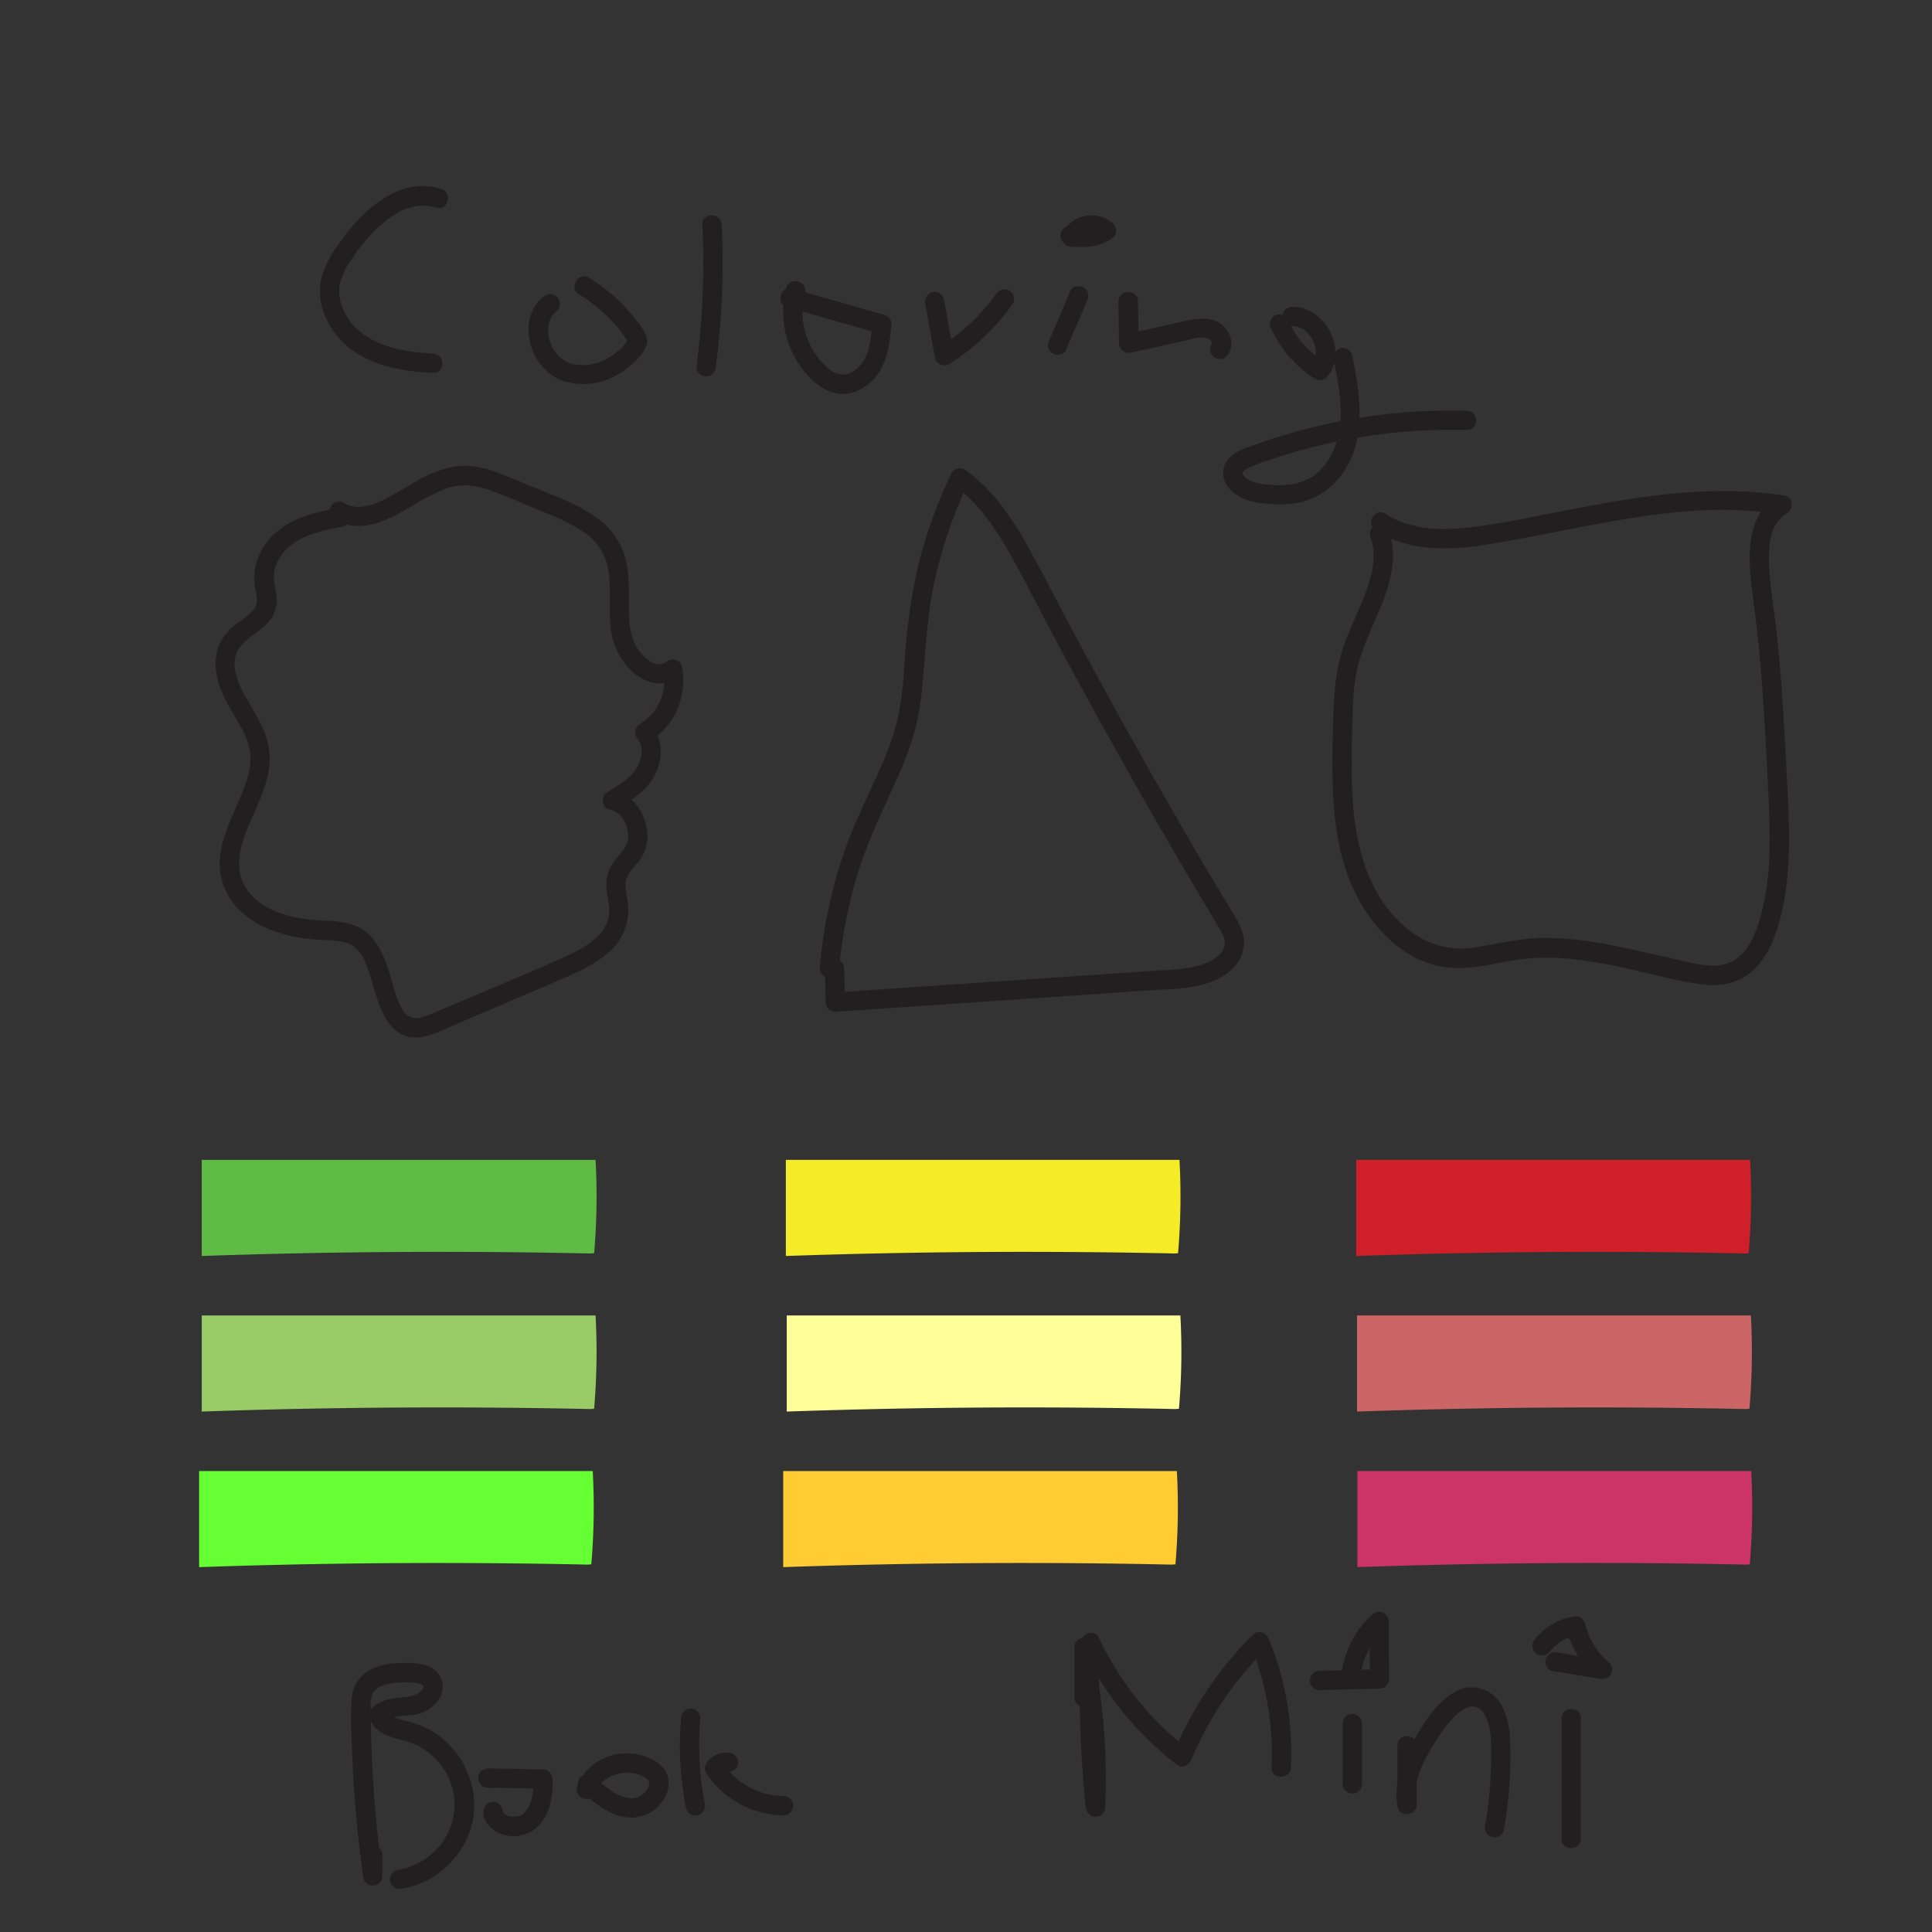 <svg id="Layer_1" data-name="Layer 1" xmlns="http://www.w3.org/2000/svg" viewBox="0 0 500 500"><rect x="0" y="0" width="500" height="500" fill="#333333" stroke="none"/><defs><style>.cls-1{fill:#231f20;}.cls-2{fill:#c36;}.cls-3{fill:#fc3;}.cls-4{fill:#6f3;}.cls-5{fill:#c66;}.cls-6{fill:#ff9;}.cls-7{fill:#9c6;}.cls-8{fill:#5fbb46;}.cls-9{fill:#f5eb27;}.cls-10{fill:#cf2029;}</style></defs><title>colorlay3</title><path class="cls-1" d="M276.28,63.47a14.57,14.57,0,0,0,11.33-1.61,2.53,2.53,0,0,0,.85-3.48,2.58,2.58,0,0,0-.35-.45,8.06,8.06,0,0,0-7.3-2,7.72,7.72,0,0,0-5.64,4.23,2.72,2.72,0,0,0-.26,1.92,2.61,2.61,0,0,0,1.15,1.5c1.08.57,2.86.38,3.42-.9a4.94,4.94,0,0,1,.35-.64l.18-.27c.21-.32-.36.42-.16.21a5.49,5.49,0,0,1,.4-.43l.24-.22c.32-.29-.52.36-.16.13a8.37,8.37,0,0,1,1-.58c-.8.4-.12.06.12,0l.59-.14.27-.05c-.79.17-.45.06-.23,0h1.29l.56.17c.26.08-.64-.31-.2-.08l.24.12a1.68,1.68,0,0,1,.55.35s-.57-.48-.17-.12l.24.23.51-3.93c-.36.22-.72.42-1.09.6l-.27.13c.39-.19-.2.07-.28.1-.39.14-.79.26-1.19.36a6.41,6.41,0,0,0-1.06.21c.41,0,.47-.06.2,0h-.77c-.42,0-.83,0-1.25,0h-.77c.41.06.48.07.21,0s-.81-.16-1.22-.27a2.5,2.5,0,1,0-1.32,4.83Z"/><g id="circle"><path class="cls-1" d="M87.35,131.47c-5.6,1.09-11.33,2.41-15.79,6.21A15.62,15.62,0,0,0,66,152.1c.42,2.28,1,3.94-.27,5.59a23,23,0,0,1-4.11,3.44A15.23,15.23,0,0,0,57,166.25a13.46,13.46,0,0,0-1,7.89c.8,5.61,4.26,10,6.8,14.85a16,16,0,0,1,2,6.6,18.88,18.88,0,0,1-1,6.5c-2.78,8.71-9.36,17.36-6,26.91,3,8.53,12.07,12.58,20.48,13.79,2.32.33,4.62.44,7,.55a18.46,18.46,0,0,1,3.63.43,8.38,8.38,0,0,1,1.68.59c.24.12.47.27.71.41.82.48,0-.09.41.28a9.57,9.57,0,0,1,2.67,3.68,16.91,16.91,0,0,1,.77,1.86c.33.91.62,1.83.9,2.75,1.88,6.17,4,15.93,12.46,15.12,3.25-.31,6.28-2,9.24-3.27l8.69-3.71,18.06-7.71c4.57-2,9.16-3.88,12.92-7.22a14.37,14.37,0,0,0,5.09-12.69c-.3-2.46-1.29-5.33.14-7.6,1.31-2.07,3.22-3.56,4.15-5.89,1.69-4.19.43-9.21-2.49-12.53a9.8,9.8,0,0,0-5.21-3.08l.6,4.57c3.78-2.27,7.89-4.86,9.89-9s2-9-1-12.54l-.5,3.93c6.67-3.76,9.82-11.87,8.41-19.23a2.5,2.5,0,0,0-3.08-1.74,2.55,2.55,0,0,0-.59.25,3.17,3.17,0,0,1-3.31.73,8.58,8.58,0,0,1-3.56-2.62c-2.52-2.88-3.08-6.42-3.17-10.11-.12-4.66.29-9.37-.8-13.95a18.71,18.71,0,0,0-6.59-10.31,43.14,43.14,0,0,0-10.56-5.86c-4.54-1.91-9.1-3.77-13.66-5.63s-9-3.26-13.9-2.46a31.34,31.34,0,0,0-9.86,3.93c-3.19,1.78-6.45,4-9.7,5.33a14.34,14.34,0,0,1-4.6,1.15A7.18,7.18,0,0,1,89,130.12c-2.79-1.62-5.31,2.7-2.52,4.32,6.61,3.84,13.51.4,19.44-3.05A60.17,60.17,0,0,1,115,126.6c4-1.49,7.67-1.19,11.8.27,4.91,1.75,9.69,3.92,14.5,5.9a46.18,46.18,0,0,1,10.38,5.35,14.65,14.65,0,0,1,5.81,9.7c.72,4.54.07,9.2.46,13.77a18.14,18.14,0,0,0,5.7,12.26c3.24,2.89,8,4.33,11.73,1.46l-3.67-1.49a13.13,13.13,0,0,1-6.12,13.58,2.54,2.54,0,0,0-.82,3.51,2.59,2.59,0,0,0,.32.42c1.7,2,.94,5.37-.33,7.41-1.75,2.83-4.8,4.57-7.57,6.24-1.75,1.05-1.58,4.12.6,4.57,3,.62,4.83,3.84,4.77,6.93,0,1.81-.85,3.11-2.16,4.61-1.84,2.12-3.23,4.18-3.46,7.06-.2,2.63.77,5.19.72,7.81a8.5,8.5,0,0,1-1.82,5c-2.43,3.22-6.36,5.2-10,6.81-11,4.92-22.25,9.52-33.37,14.27a19.15,19.15,0,0,1-3.76,1.35,5.1,5.1,0,0,1-1.56.08c.43,0-.57-.15-.76-.21s-.56-.24-.09,0l-.37-.19-.36-.22c-.55-.32.23.22-.07,0a6.1,6.1,0,0,1-.68-.65,1.66,1.66,0,0,1-.28-.32c.35.41-.09-.14-.13-.19-1.61-2.51-2.28-5.3-3.2-8.44s-2-6.63-4-9.39a12,12,0,0,0-4.53-4,20.3,20.3,0,0,0-7.88-1.54c-7.15-.28-16-1.64-20.52-7.63-5.37-7-.46-15.64,2.51-22.65,1.76-4.14,3.33-8.57,2.94-13.14-.45-5.32-3.33-9.64-5.94-14.13-2.06-3.53-4.46-8.71-2.11-12.66,1.89-3.19,6.06-4.65,8.33-7.75a8.69,8.69,0,0,0,1.5-6.52c-.35-2.42-1-4.45-.31-6.87,1.38-4.64,5.6-7.46,10-8.89a62.6,62.6,0,0,1,7.54-1.79,2.5,2.5,0,1,0-1.33-4.82Z"/></g><g id="triangle"><path class="cls-1" d="M217.17,250.59a120.2,120.2,0,0,1,5-25.13c2.52-8.06,6.18-15.55,9.65-23.23a92.86,92.86,0,0,0,4.61-11.94,70.69,70.69,0,0,0,2.3-13.16c.8-8.57,1.13-17.08,2.89-25.54a115.55,115.55,0,0,1,9-26.64l-3.42.9c5.62,4.05,9.7,9.85,13.17,15.76,3.93,6.69,7.35,13.69,11,20.54q11.94,22.42,24.52,44.51,6.33,11.07,12.8,22.05,3.21,5.43,6.46,10.84c.81,1.35,1.82,2.94,1.81,4.38a3.25,3.25,0,0,1-.21,1.38c-.11.37,0,0-.15.38a7.72,7.72,0,0,1-.57.91c.15-.2-.25.26-.31.32a6.63,6.63,0,0,1-.61.57,9.32,9.32,0,0,1-1.4.95,15.77,15.77,0,0,1-3.42,1.43,41.17,41.17,0,0,1-9.31,1.2l-26.19,1.79-52.13,3.55-6.48.45,2.5,2.5-.22-8.72c-.07-3.21-5.07-3.22-5,0l.22,8.72a2.54,2.54,0,0,0,2.5,2.5l54.12-3.7,27.19-1.85c6.58-.45,14.08-.21,19.75-4.19a10.19,10.19,0,0,0,4.66-7.2c.44-4-2.12-7.37-4-10.6Q311,223,304.43,211.51q-13.19-22.84-25.65-46.09c-4-7.38-7.76-14.84-11.76-22.19-3.54-6.52-7.53-13-13-18.16a42,42,0,0,0-4.33-3.54,2.52,2.52,0,0,0-3.42.89,122.28,122.28,0,0,0-8.71,24.28A158.84,158.84,0,0,0,234,172.85a86.24,86.24,0,0,1-1.66,13,66.09,66.09,0,0,1-4,11.77c-3.45,7.94-7.42,15.6-10.2,23.83a125.77,125.77,0,0,0-6,29.11,2.51,2.51,0,0,0,2.5,2.5,2.55,2.55,0,0,0,2.5-2.5Z"/></g><g id="square"><path class="cls-1" d="M354.72,139c1.57,4.77.49,9.54-1.2,14.12-1.81,4.93-4.27,9.6-5.93,14.58-1.84,5.52-2.33,11.37-2.52,17.15s-.33,11.39-.2,17.09c.25,10.75,1.67,21.92,7.06,31.43,4.44,7.84,11.76,15,20.86,16.74,5.74,1.13,11.36-.16,17-1.25a58.77,58.77,0,0,1,17.21-.64,143.58,143.58,0,0,1,17.22,3.14c5.71,1.3,11.49,2.93,17.33,3.5,5.42.53,10.44-1.23,13.85-5.55,3.22-4.07,4.87-9.14,5.93-14.16,2.43-11.54,1.67-23.39,1.06-35.07-.63-12.18-1.3-24.36-2.61-36.49-.58-5.31-1.54-10.58-1.89-15.89-.24-3.77-.27-8.17,1.44-11.5a7.67,7.67,0,0,1,3.15-3.35c1.72-1,1.6-4.22-.6-4.57-14.4-2.28-28.88-1-43.18,1.36-7.17,1.18-14.28,2.62-21.41,4A179.67,179.67,0,0,1,378,136.73c-6.75.53-13.65,0-19.47-3.76-2.71-1.76-5.21,2.57-2.52,4.32,11.29,7.3,25.56,4.34,37.89,2.05,14.15-2.63,28.25-5.87,42.63-7a104,104,0,0,1,24.05.71l-.6-4.57c-7.71,4.41-7.65,14.71-6.76,22.43.66,5.68,1.49,11.34,2,17,.56,5.91,1,11.83,1.36,17.75.38,6.07.7,12.14,1,18.21.28,5.67.53,11.35.34,17a68.53,68.53,0,0,1-2.45,16.91c-1.11,3.83-2.88,8.24-6.35,10.54-4.37,2.91-10.21,1.08-14.91.06-5.72-1.24-11.4-2.66-17.14-3.77a90,90,0,0,0-17.39-1.88c-5.91,0-11.5,1.41-17.29,2.34a21.8,21.8,0,0,1-13.23-1.53,28.61,28.61,0,0,1-9.77-8.08c-6.23-7.81-8.53-17.91-9.25-27.67-.41-5.6-.36-11.21-.24-16.82S350,179.8,351,174.33c1.89-10.21,8.87-19,9.48-29.47a19.91,19.91,0,0,0-1-7.31c-1-3-5.84-1.73-4.82,1.33Z"/></g><g id="Fuchsia"><path class="cls-2" d="M351.29,382.11v23.46q50.25-1.74,100.55-.65l1-.07a172.27,172.27,0,0,0,.37-24.15H351.29"/></g><g id="Chocolate"><path class="cls-3" d="M202.7,382.11v23.46q50.25-1.74,100.55-.65l.95-.07a172.27,172.27,0,0,0,.37-24.15H202.7"/></g><g id="Olive"><path class="cls-4" d="M51.53,382.11v23.46q50.25-1.74,100.55-.65l.95-.07a172.27,172.27,0,0,0,.37-24.15H51.53"/></g><g id="Maroon"><path class="cls-5" d="M351.2,341.85v23.46q50.25-1.74,100.55-.65l1-.07a170.76,170.76,0,0,0,.37-24.15H351.2"/></g><g id="Gold"><path class="cls-6" d="M203.61,341.85v23.46q50.25-1.74,100.55-.65l.95-.07a170.76,170.76,0,0,0,.37-24.15H203.61"/></g><g id="Lime"><path class="cls-7" d="M52.21,341.85v23.46q50.25-1.74,100.55-.65l1-.07a172.27,172.27,0,0,0,.37-24.15H52.21"/></g><g id="green"><path class="cls-8" d="M52.21,301.59v23.46q50.25-1.74,100.55-.65l1-.07a172.27,172.27,0,0,0,.37-24.15H52.21"/></g><g id="yellow"><path class="cls-9" d="M203.38,301.59v23.46q50.25-1.74,100.55-.65l.95-.07a172.27,172.27,0,0,0,.37-24.15H203.38"/></g><g id="red"><path class="cls-10" d="M351,301.59v23.46q50.25-1.74,100.55-.65l1-.07a172.27,172.27,0,0,0,.37-24.15H351"/></g><g id="texts"><path class="cls-1" d="M114.17,48.88c-11.2-3.5-21,6.19-26.77,14.61a27.39,27.39,0,0,0-4.08,7.91,15.72,15.72,0,0,0,0,8,20.87,20.87,0,0,0,9.54,12.33c5.76,3.47,12.6,4.45,19.2,4.78,3.22.17,3.21-4.83,0-5-8.8-.45-19.52-2.51-23.33-11.63A11.51,11.51,0,0,1,87.86,74a16.83,16.83,0,0,1,2.9-6.52A41.92,41.92,0,0,1,100,57c3.71-2.87,8.2-4.71,12.86-3.26,3.08,1,4.39-3.86,1.33-4.82Z"/><path class="cls-1" d="M140.55,76.88c-7,5.8-3.52,18,4.22,21.32a17,17,0,0,0,14.6-1,20.35,20.35,0,0,0,5.9-4.65,8.56,8.56,0,0,0,2.07-3.26c.48-1.81-.45-3.33-1.43-4.74a44.13,44.13,0,0,0-13.53-12.67c-2.77-1.66-5.28,2.66-2.52,4.31a39.55,39.55,0,0,1,10,8.59c.62.74,1.2,1.5,1.75,2.29a10.37,10.37,0,0,0,.89,1.37l.09.15c-.18-.27-.19-.48-.05-.63a5.07,5.07,0,0,1-.36.54,15.27,15.27,0,0,1-4,3.64,12.82,12.82,0,0,1-10.22,2,7.44,7.44,0,0,1-3.61-2.26,10.24,10.24,0,0,1-2-3.4c-.13-.42-.25-.84-.34-1.27a3.39,3.39,0,0,0-.1-.52c-.1-.56,0,.16,0-.36s0-.86,0-1.29v-.51c.05-.58,0,.19.05-.33a10.22,10.22,0,0,1,.31-1.21,3.15,3.15,0,0,1,.41-.87,5.17,5.17,0,0,1,1.51-1.71,2.5,2.5,0,0,0,0-3.53,2.57,2.57,0,0,0-3.62,0Z"/><path class="cls-1" d="M181.77,58.14a203.83,203.83,0,0,1-1.53,36.79,2.52,2.52,0,0,0,2.5,2.5,2.56,2.56,0,0,0,2.5-2.5,203.83,203.83,0,0,0,1.53-36.79C186.62,54.94,181.62,54.92,181.77,58.14Z"/><path class="cls-1" d="M203.47,74.57a24.63,24.63,0,0,0,4,20.71c2.43,3.22,5.68,6.21,9.85,6.63,3.77.38,7.31-1.81,9.54-4.7,2.92-3.8,3.43-8.69,3.86-13.31a2.51,2.51,0,0,0-1.83-2.41l-23.83-6.81c-3.1-.89-4.42,3.94-1.33,4.82l23.82,6.81-1.81-2.43c-.34,3.66-.65,8-3.29,10.85a6.55,6.55,0,0,1-3.71,2.18,6.07,6.07,0,0,1-4.66-1.8,19.47,19.47,0,0,1-5.79-19.23c.81-3.12-4-4.45-4.82-1.33Z"/><path class="cls-1" d="M239.47,78.73l2.5,14a2.52,2.52,0,0,0,3.12,1.73,2.21,2.21,0,0,0,.55-.23,58,58,0,0,0,16.45-15.6,2.5,2.5,0,0,0-.89-3.42,2.55,2.55,0,0,0-3.42.89,52,52,0,0,1-14.66,13.78l3.67,1.49-2.5-14a2.52,2.52,0,0,0-3.08-1.74,2.56,2.56,0,0,0-1.74,3.07Z"/><path class="cls-1" d="M277,75.26l-5.43,12.82A2.81,2.81,0,0,0,271.3,90a2.53,2.53,0,0,0,1.15,1.49c1.07.57,2.87.39,3.42-.89l5.48-12.83a2.77,2.77,0,0,0,.2-1.9,2.58,2.58,0,0,0-1.15-1.5c-1.07-.56-2.87-.38-3.42.9Z"/><path class="cls-1" d="M289.44,78l.17,10.85a2.53,2.53,0,0,0,2.57,2.49,2.41,2.41,0,0,0,.6-.08l13.77-3.07c1.77-.4,4.07-1.26,5.88-.65a1.62,1.62,0,0,1,1.08.88c-.06-.13.14.73.14.41s.06-.13,0,.17c.05-.17,0-.11-.15.17a2.53,2.53,0,0,0,.9,3.42,2.56,2.56,0,0,0,3.42-.9c1.53-2.22.82-5.15-.88-7-1.94-2.18-5-2.46-7.68-2.08-2.94.41-5.85,1.22-8.75,1.87l-9,2,3.16,2.41L294.5,78c-.05-3.21-5.05-3.22-5,0Z"/><path class="cls-1" d="M329,85.06a29.91,29.91,0,0,0,11.36,13,2.57,2.57,0,0,0,3.42-.9c5.08-6.85-1.06-18-9.41-17.75a2.5,2.5,0,0,0,0,5H335c.48,0,.18.11,0,0a5,5,0,0,0,1.07.25,2.19,2.19,0,0,0,.59.21q-.49-.21-.24-.09l.21.1a8,8,0,0,1,.94.56c.58.4-.2-.2.13.09l.36.31a8.29,8.29,0,0,1,.77.8l.21.25c-.21-.27-.26-.34-.15-.19l.33.46a9.9,9.9,0,0,1,.57,1c.08.14.14.29.21.44.2.39-.18-.52.06.14a8,8,0,0,1,.34,1.08,2.63,2.63,0,0,0,.1.47l.06.31v-.19a5.16,5.16,0,0,0,0,1.11V92c0,.72.09-.33,0,.11a7.77,7.77,0,0,1-.25,1.06c0,.09-.19.38-.16.45.15-.36.17-.41.06-.17l-.1.22a8.15,8.15,0,0,1-.65,1l3.42-.9c-.56-.36-1.11-.73-1.65-1.12l-.36-.27c.2.15.14.12,0,0l-.77-.64a27,27,0,0,1-2.91-2.85c-.2-.22-.39-.45-.58-.68s-.23-.28-.34-.43h0c-.39-.54-.78-1.08-1.13-1.64a27.63,27.63,0,0,1-1.88-3.52,2.51,2.51,0,0,0-3.42-.9,2.59,2.59,0,0,0-.9,3.42Z"/><path class="cls-1" d="M345.17,93.18c1.49,7.54,3.19,15.86,0,23.22a15.26,15.26,0,0,1-5.59,7c-3.1,2-6.81,2.34-10.4,2.11-2.43-.15-6-.53-7.44-2.59-.2-.3-.2-.28-.2-.54,0,.35,0,.08.06-.07a2.87,2.87,0,0,1,1-.93,31.23,31.23,0,0,1,5-2,144.48,144.48,0,0,1,52-8.07c3.21.09,3.21-4.91,0-5a149.47,149.47,0,0,0-56.18,9.29,13.32,13.32,0,0,0-5.22,2.84,5.8,5.8,0,0,0-1.45,5.5c1,3.58,5.16,5.58,8.55,6.1,4.38.68,9.06.85,13.29-.69a18.5,18.5,0,0,0,9.35-7.59c5.81-9,3.95-20,2-29.9a2.52,2.52,0,0,0-3.07-1.74,2.56,2.56,0,0,0-1.75,3.07Z"/><path class="cls-1" d="M94.05,480.07v5.42l4.91-.66A323.27,323.27,0,0,1,96,447.14c0-1.56,0-3.13-.06-4.69a10.7,10.7,0,0,1,.38-3.86c.63-1.6,2.17-2.32,3.8-2.73a22,22,0,0,1,6-.44,8.47,8.47,0,0,1,2.6.37c.52.19,1,.44.87,1s-1.1,1.27-1.74,1.62a8.6,8.6,0,0,1-3.31.79c-3,.3-5.91.68-8.3,2.76a2.53,2.53,0,0,0-.64,2.44c1.14,4.24,5.54,5.17,9.24,6.14a17.09,17.09,0,0,1,9.2,6.18,16.62,16.62,0,0,1-.29,21,17.75,17.75,0,0,1-11,6.25A2.52,2.52,0,0,0,101,487a2.56,2.56,0,0,0,3.08,1.75c8.86-1.31,16.53-8.8,18.27-17.56,1.81-9.16-2.91-18.77-10.94-23.41a25.77,25.77,0,0,0-6.75-2.51,15.82,15.82,0,0,1-2.74-.86,4.25,4.25,0,0,1-1.06-.68,1.87,1.87,0,0,1-.4-.73l-.64,2.43c1.9-1.66,5.34-1.22,7.66-1.67a9.29,9.29,0,0,0,6.6-4.89,5.65,5.65,0,0,0-2.85-7.48l-.24-.1c-2.4-1-5.27-1-7.84-.88a17.07,17.07,0,0,0-7.63,1.88A9.26,9.26,0,0,0,91,439.72a81.71,81.71,0,0,0,0,10.38q.18,5.43.49,10.84c.53,8.44,1.4,16.84,2.55,25.21a2.5,2.5,0,0,0,4.91-.66v-5.42c0-3.21-5-3.22-5,0Z"/><path class="cls-1" d="M125.11,469.48c.56,3.8,4.69,5.92,8.23,5.72a9,9,0,0,0,5.45-2.15,11.84,11.84,0,0,0,3.42-5.58,21.38,21.38,0,0,0,.76-7.07,2.55,2.55,0,0,0-2.5-2.5l-14.19-.23a2.52,2.52,0,0,0-2.5,2.5,2.55,2.55,0,0,0,2.5,2.5l14.19.23-2.5-2.5a24.27,24.27,0,0,1-.06,3.19c0,.11-.14,1,0,.4a4.15,4.15,0,0,1-.15.83,13.37,13.37,0,0,1-.36,1.42c-.09.27-.18.53-.28.79.21-.57-.11.23-.16.34a10,10,0,0,1-.74,1.21c.33-.49-.17.2-.25.29s-.4.38-.59.57c-.4.4.44-.27-.16.13-.16.1-.33.18-.48.27-.54.32.4-.11-.06,0-.21.07-.41.14-.61.19s-.57.06-.63.14q.6-.07.18,0h-.24c-.28,0-1-.15-1.2,0,.4,0,.46.06.19,0l-.31-.07-.53-.14-.22-.08c-.25-.09-.19-.06.17.08-.09-.11-.41-.2-.54-.27l-.25-.16c-.22-.15-.17-.11.15.13-.08-.13-.28-.24-.38-.34l-.15-.16c-.17-.2-.13-.15.11.16a2.48,2.48,0,0,0-.3-.49c-.21-.35.17.56,0-.1q-.08-.3-.12-.6a2.51,2.51,0,0,0-3.08-1.75,2.59,2.59,0,0,0-1.75,3.08Z"/><path class="cls-1" d="M150.32,463.45c3.47,3.18,7.24,6.33,12.09,6.9a9.9,9.9,0,0,0,10.14-6.22,6.88,6.88,0,0,0-.39-5.92,9,9,0,0,0-4.2-3.28,14.32,14.32,0,0,0-10.19-.44,13.19,13.19,0,0,0-8.45,7.91,2.5,2.5,0,1,0,4.82,1.33s.27-.63.11-.28.05-.1.09-.17c.15-.27.29-.54.46-.8s.54-.73.2-.32c.24-.28.48-.56.75-.82s.45-.41.68-.61.37-.27,0,0l.34-.24a14.17,14.17,0,0,1,1.7-.95c.37-.18-.56.2.07,0l.39-.14c.26-.09.52-.18.79-.25l1-.24.41-.07c-.44.08-.07,0,.16,0a12.92,12.92,0,0,1,1.76,0c.16,0,1.08.12.46,0a4.33,4.33,0,0,1,1,.2c.33.08.53.14.79.22l.47.17c.38.14-.52-.27.06,0a11.18,11.18,0,0,1,1.57.93c-.46-.34.27.25.37.33l.07.08h0s.23.5,0,0c.06.17.2.93.15.39v.72c0,.18-.34,1-.14.55a4.69,4.69,0,0,1-.44.79,5.79,5.79,0,0,1-1.12,1.2c.26-.21-.38.25-.33.22l-.41.24-.43.22h-.06a8.85,8.85,0,0,1-1.15.31h-.77a10,10,0,0,1-4.67-1.77,33.88,33.88,0,0,1-4.62-3.76,2.5,2.5,0,1,0-3.53,3.54Z"/><path class="cls-1" d="M176.24,444.68A85,85,0,0,0,177.55,468a2.5,2.5,0,1,0,4.82-1.33,80,80,0,0,1-1.13-22,2.51,2.51,0,0,0-2.5-2.5,2.57,2.57,0,0,0-2.5,2.5Z"/><path class="cls-1" d="M189.15,453.66a6.24,6.24,0,0,0-6.37,2.69,2.43,2.43,0,0,0,0,2.52,24.26,24.26,0,0,0,20,10.94,2.5,2.5,0,1,0,0-5,18.78,18.78,0,0,1-8.85-2.29c-.71-.39-1.4-.82-2.07-1.28a15.16,15.16,0,0,1-1.61-1.29,18.48,18.48,0,0,1-3.12-3.6v2.53c-.19.28.24-.23.29-.26-.3.21.31-.09.07,0s.43-.11.43-.11c-.44.08.41.07-.06,0a2.55,2.55,0,0,0,3.07-1.74,2.52,2.52,0,0,0-1.74-3.08Z"/><path class="cls-1" d="M278.11,426.27v13.05c0,3.25,4.77,3.18,5,0l.56-7.78-4.91.66A158.1,158.1,0,0,1,281,467.76h5a282,282,0,0,1-1.29-42.71l-4.66,1.26A83.21,83.21,0,0,0,304.7,456.8c1.43,1.1,3.14-.2,3.67-1.49a88.05,88.05,0,0,1,19.35-28.67l-4.17-1.1a73.91,73.91,0,0,1,5.52,31.88c-.16,3.21,4.84,3.2,5,0a77.23,77.23,0,0,0-5.7-33.21c-.7-1.69-2.72-2.55-4.18-1.11A94.33,94.33,0,0,0,303.55,454l3.67-1.5a78.08,78.08,0,0,1-22.83-28.69c-1.12-2.4-4.56-1-4.66,1.26A282,282,0,0,0,281,467.76c.33,3.16,4.84,3.28,5,0a164,164,0,0,0-2.47-36.88,2.47,2.47,0,0,0-2.74-1.79,2.54,2.54,0,0,0-2.17,2.46l-.56,7.78h5V426.27c0-3.22-5-3.22-5,0Z"/><path class="cls-1" d="M347.49,446.09v15.58a2.5,2.5,0,1,0,5,0V446.09a2.5,2.5,0,1,0-5,0Z"/><path class="cls-1" d="M361.65,451.76v15.31l4.91-.66c-.81-4.29.82-8.54,2.88-12.23s4.58-7.81,7.8-10.7c1.12-1,2.63-2,4.2-1.8a3.8,3.8,0,0,1,2.85,2.21c1.81,3.22,1.6,7.49,1.6,11.08a98,98,0,0,1-1.55,17.35,2.58,2.58,0,0,0,1.75,3.07,2.52,2.52,0,0,0,3.08-1.74,105.52,105.52,0,0,0,1.72-18.44c0-4.65.06-9.84-2.36-14a8.79,8.79,0,0,0-12-3.37l-.41.24c-4.39,2.61-7.44,7.6-10,11.85-3.3,5.39-5.58,11.41-4.39,17.79.53,2.81,4.92,2.09,4.92-.67V451.74c0-3.22-5-3.23-5,0Z"/><path class="cls-1" d="M404.12,444.68v31.2c0,3.21,5,3.22,5,0v-31.2C409.12,441.46,404.12,441.45,404.12,444.68Z"/><path class="cls-1" d="M401.78,432.47l12.27,2a2.58,2.58,0,0,0,2.82-1.15,2.53,2.53,0,0,0-.39-3,22.5,22.5,0,0,1-2.3-2.28l-.48-.58q-.27-.34-.06-.09l-.22-.3q-.48-.66-.9-1.35c-.26-.42-.51-.86-.74-1.3-.14-.26-.26-.52-.39-.78,0-.08-.36-.82-.2-.44a22.14,22.14,0,0,1-1-3.08,2.58,2.58,0,0,0-3.08-1.75,16.17,16.17,0,0,0-9.82,5.82,2.59,2.59,0,0,0,0,3.54c.9.82,2.68,1.1,3.54,0a14.51,14.51,0,0,1,1.64-1.77c.17-.16.36-.32.54-.47-.2.16-.05,0,.07-.05.36-.26.73-.51,1.11-.74s.7-.39,1.06-.57c.07,0,.56-.25.18-.09.19-.08.37-.15.56-.21a14,14,0,0,1,2.45-.64l-3.07-1.74a24.17,24.17,0,0,0,7.56,12.41l2.44-4.18-12.27-2a2.57,2.57,0,0,0-3.07,1.75,2.52,2.52,0,0,0,1.74,3.07Z"/><path class="cls-1" d="M352.17,433.31c-.07.48.08-.48.09-.56.06-.33.13-.65.2-1,.13-.56.28-1.12.46-1.67.1-.32.2-.63.32-.94a3.83,3.83,0,0,1,.21-.55q.38-.85.81-1.68c.29-.55.61-1.08.94-1.6.18-.28.37-.55.56-.82l.3-.4h0a21.7,21.7,0,0,1,2.65-2.77l-4.27-1.77.08,14.9L357,432l-15.51.42a2.5,2.5,0,0,0,0,5L357,437a2.53,2.53,0,0,0,2.5-2.5l-.08-14.9a2.53,2.53,0,0,0-4.27-1.77,24.69,24.69,0,0,0-8,15.5,2.5,2.5,0,0,0,2.5,2.5,2.59,2.59,0,0,0,2.5-2.5Z"/></g></svg>
